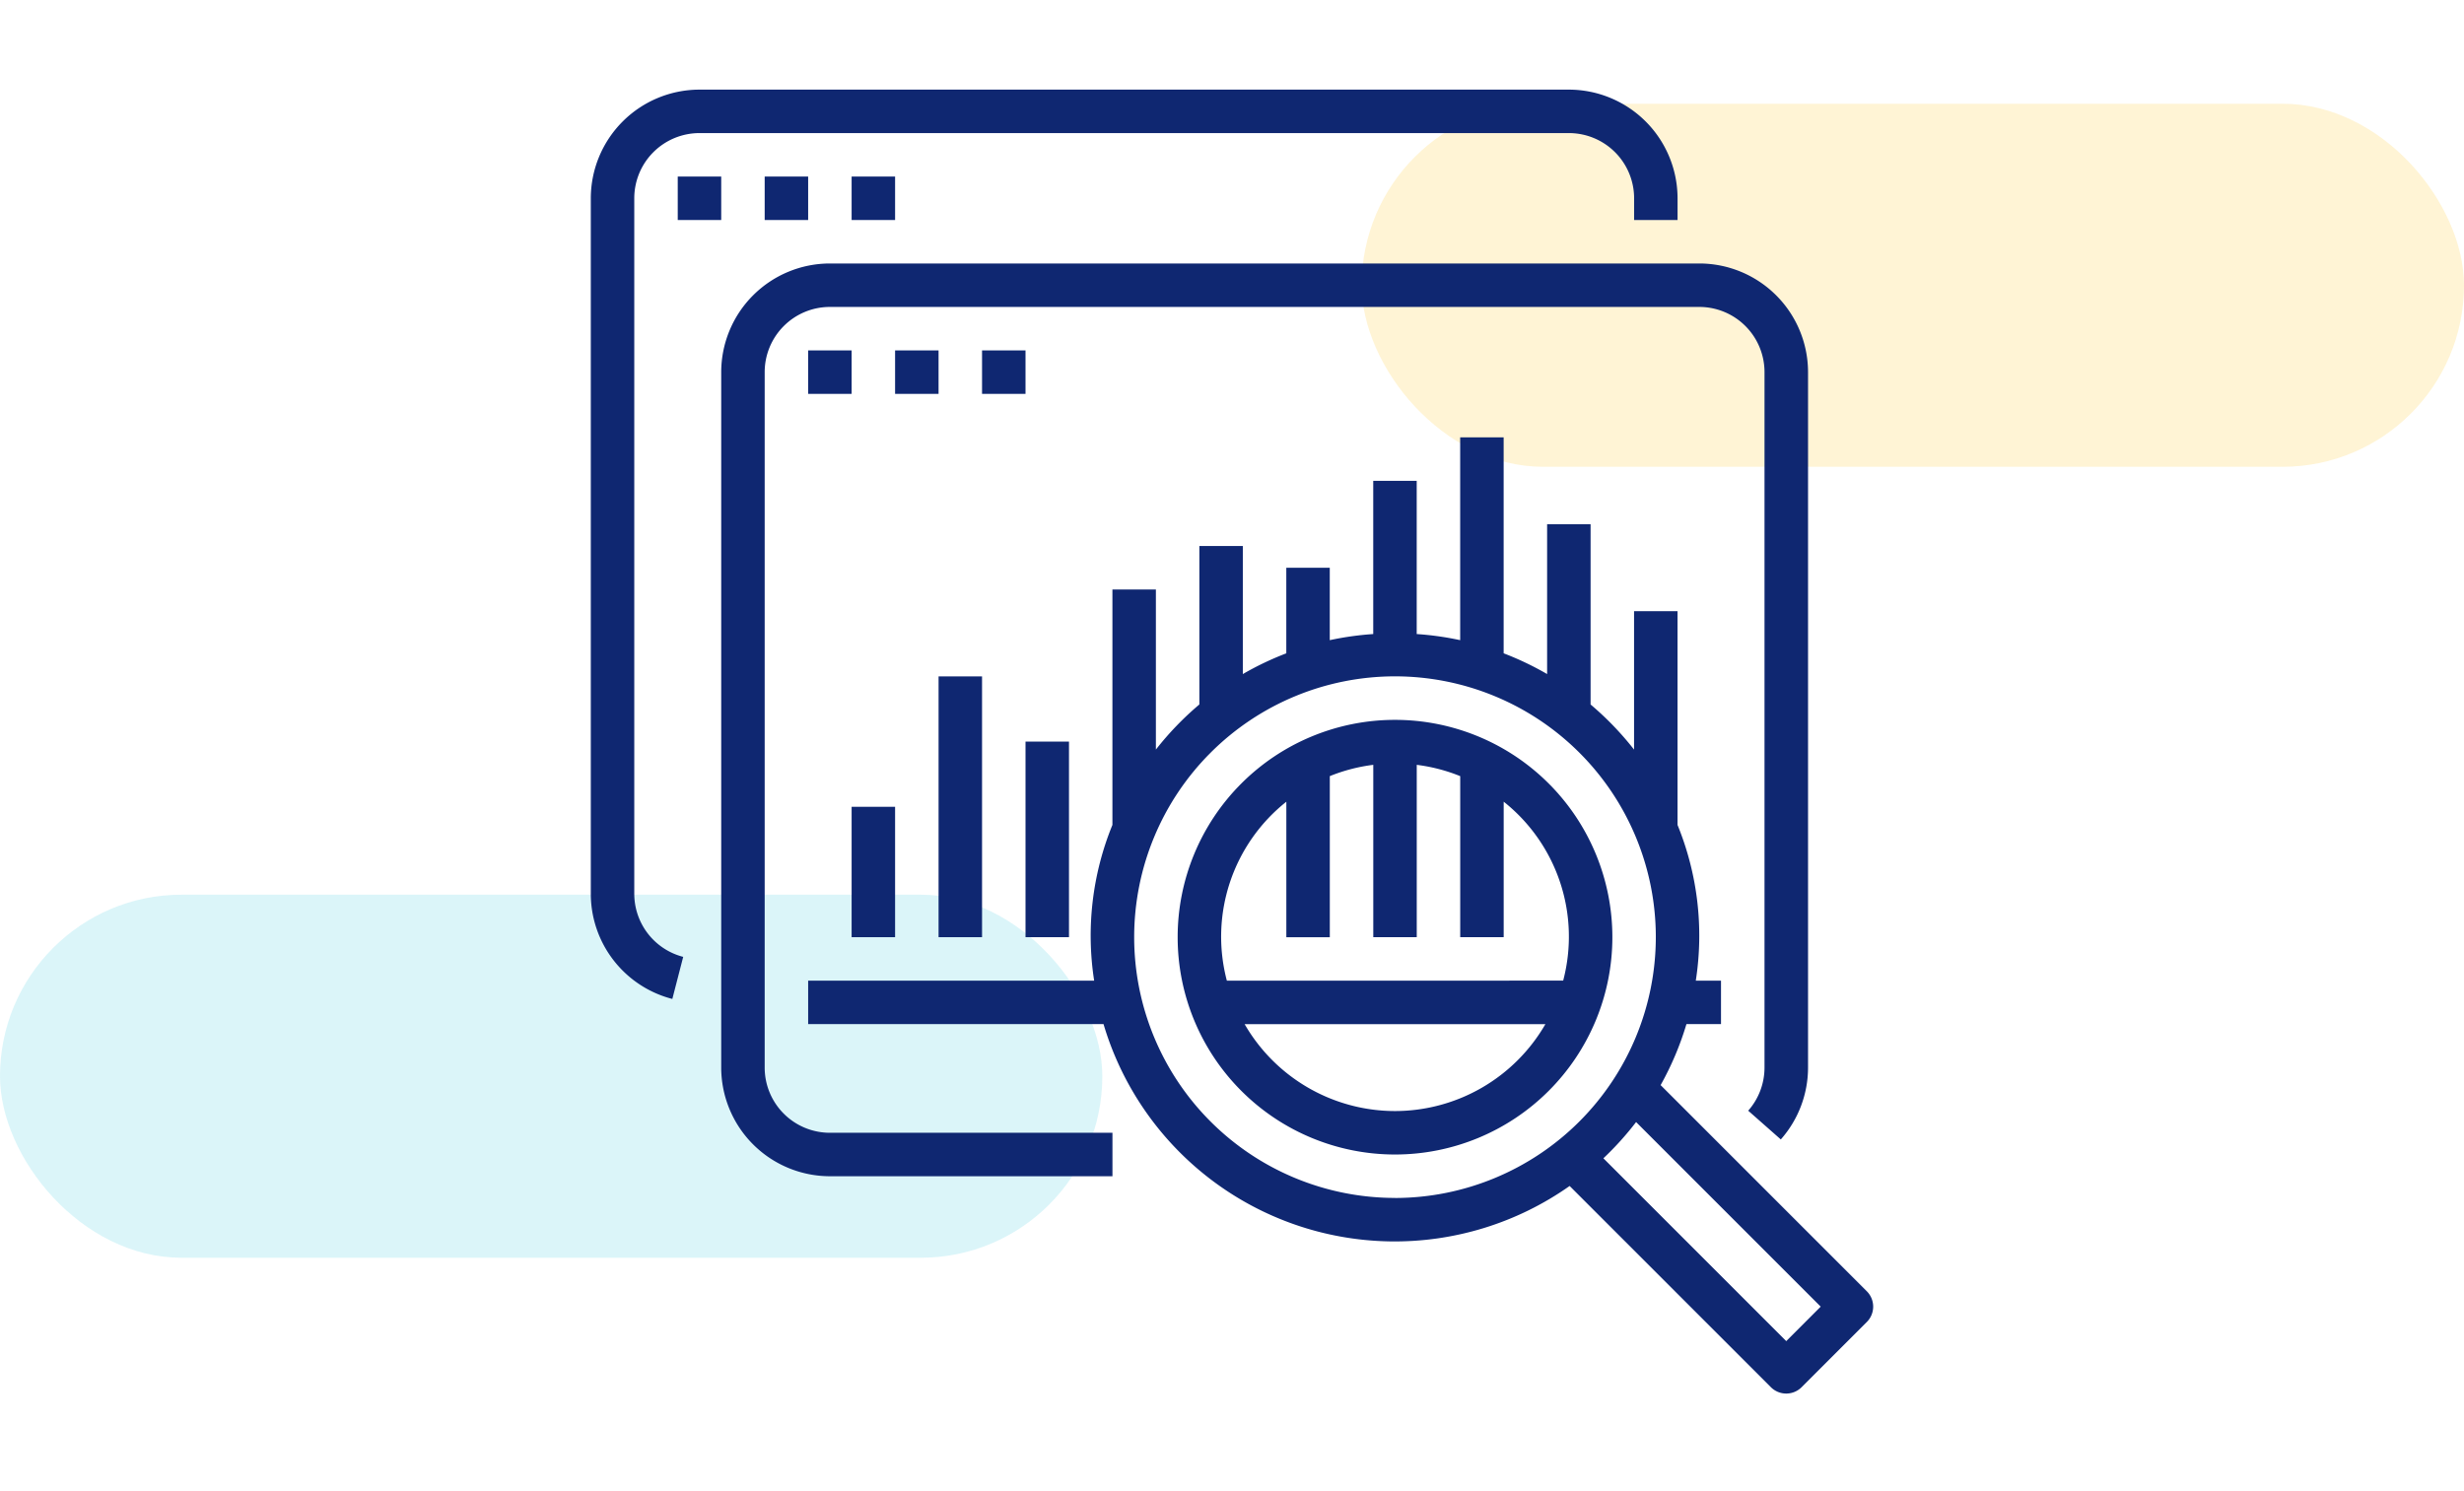 <svg xmlns="http://www.w3.org/2000/svg" width="190" height="115" viewBox="0 0 190 115">
  <g id="Grupo_219936" data-name="Grupo 219936" transform="translate(-180 -399)">
    <rect id="Rectángulo_43992" data-name="Rectángulo 43992" width="190" height="115" transform="translate(180 399)" fill="none"/>
    <rect id="Rectángulo_41430" data-name="Rectángulo 41430" width="85" height="28" rx="14" transform="translate(285 407)" fill="#feca2e" opacity="0.2"/>
    <rect id="Rectángulo_41431" data-name="Rectángulo 41431" width="85" height="28" rx="14" transform="translate(180 468)" fill="#4dd0e1" opacity="0.2"/>
    <g id="datos" transform="translate(221.557 405.912)">
      <g id="Grupo_223576" data-name="Grupo 223576" transform="translate(4)">
        <g id="Grupo_223575" data-name="Grupo 223575">
          <path id="Trazado_230653" data-name="Trazado 230653" d="M79.421,0H12.38A8.39,8.39,0,0,0,4,8.38V62.013a8.38,8.38,0,0,0,6.287,8.115l.838-3.245a5.028,5.028,0,0,1-3.773-4.871V8.38A5.028,5.028,0,0,1,12.38,3.352H79.421A5.028,5.028,0,0,1,84.45,8.38v1.676H87.8V8.38A8.39,8.39,0,0,0,79.421,0Z" transform="translate(-4)" fill="#0f2771"/>
        </g>
      </g>
      <g id="Grupo_223578" data-name="Grupo 223578" transform="translate(10.704 6.704)">
        <g id="Grupo_223577" data-name="Grupo 223577">
          <rect id="Rectángulo_305342" data-name="Rectángulo 305342" width="3.352" height="3.352" fill="#0f2771"/>
        </g>
      </g>
      <g id="Grupo_223580" data-name="Grupo 223580" transform="translate(17.408 6.704)">
        <g id="Grupo_223579" data-name="Grupo 223579">
          <rect id="Rectángulo_305343" data-name="Rectángulo 305343" width="3.352" height="3.352" fill="#0f2771"/>
        </g>
      </g>
      <g id="Grupo_223582" data-name="Grupo 223582" transform="translate(24.112 6.704)">
        <g id="Grupo_223581" data-name="Grupo 223581">
          <rect id="Rectángulo_305344" data-name="Rectángulo 305344" width="3.352" height="3.352" fill="#0f2771"/>
        </g>
      </g>
      <g id="Grupo_223584" data-name="Grupo 223584" transform="translate(20.76 26.817)">
        <g id="Grupo_223583" data-name="Grupo 223583">
          <path id="Trazado_230654" data-name="Trazado 230654" d="M165.634,193.856l-15.9-15.9a23.179,23.179,0,0,0,1.991-4.706h2.665V169.9h-1.944a22.583,22.583,0,0,0-1.408-12.01V141.408h-3.352v10.673a23.59,23.59,0,0,0-3.352-3.479V134.7h-3.352v11.555a23.31,23.31,0,0,0-3.352-1.6V128h-3.352v15.641a23.205,23.205,0,0,0-3.352-.471V131.352h-3.352V143.17a23.205,23.205,0,0,0-3.352.471v-5.585h-3.352v6.6a23.319,23.319,0,0,0-3.352,1.6V136.38h-3.352V148.6a23.591,23.591,0,0,0-3.352,3.479V139.732h-3.352V157.89a22.583,22.583,0,0,0-1.408,12.01H84v3.352h22.777a23.416,23.416,0,0,0,35.941,12.483l15.518,15.518a1.676,1.676,0,0,0,2.37,0l5.028-5.028A1.676,1.676,0,0,0,165.634,193.856Zm-36.382-7.2a20.112,20.112,0,1,1,20.112-20.112A20.134,20.134,0,0,1,129.253,186.661ZM159.421,197.7l-14.1-14.1a23.744,23.744,0,0,0,2.522-2.794l14.235,14.235Z" transform="translate(-84 -128)" fill="#0f2771"/>
        </g>
      </g>
      <g id="Grupo_223586" data-name="Grupo 223586" transform="translate(49.253 48.605)">
        <g id="Grupo_223585" data-name="Grupo 223585">
          <path id="Trazado_230655" data-name="Trazado 230655" d="M236.76,232a16.76,16.76,0,1,0,16.76,16.76A16.76,16.76,0,0,0,236.76,232Zm0,30.169a13.408,13.408,0,0,1-11.595-6.7h23.19A13.408,13.408,0,0,1,236.76,262.169Zm-12.967-10.056a13.286,13.286,0,0,1,4.587-13.8v10.45h3.352V236.339a13.346,13.346,0,0,1,3.352-.872V248.76h3.352V235.468a13.346,13.346,0,0,1,3.352.872V248.76h3.352V238.31a13.286,13.286,0,0,1,4.587,13.8Z" transform="translate(-220 -232)" fill="#0f2771"/>
        </g>
      </g>
      <g id="Grupo_223588" data-name="Grupo 223588" transform="translate(14.056 13.408)">
        <g id="Grupo_223587" data-name="Grupo 223587">
          <path id="Trazado_230656" data-name="Trazado 230656" d="M127.421,64H60.38A8.39,8.39,0,0,0,52,72.38v53.633a8.39,8.39,0,0,0,8.38,8.38H82.169v-3.352H60.38a5.028,5.028,0,0,1-5.028-5.028V72.38a5.028,5.028,0,0,1,5.028-5.028h67.041a5.028,5.028,0,0,1,5.028,5.028v53.633a5.029,5.029,0,0,1-1.257,3.325l2.514,2.217a8.37,8.37,0,0,0,2.1-5.543V72.38A8.39,8.39,0,0,0,127.421,64Z" transform="translate(-52 -64)" fill="#0f2771"/>
        </g>
      </g>
      <g id="Grupo_223590" data-name="Grupo 223590" transform="translate(20.76 20.112)">
        <g id="Grupo_223589" data-name="Grupo 223589">
          <rect id="Rectángulo_305345" data-name="Rectángulo 305345" width="3.352" height="3.352" fill="#0f2771"/>
        </g>
      </g>
      <g id="Grupo_223592" data-name="Grupo 223592" transform="translate(27.464 20.112)">
        <g id="Grupo_223591" data-name="Grupo 223591">
          <rect id="Rectángulo_305346" data-name="Rectángulo 305346" width="3.352" height="3.352" fill="#0f2771"/>
        </g>
      </g>
      <g id="Grupo_223594" data-name="Grupo 223594" transform="translate(34.169 20.112)">
        <g id="Grupo_223593" data-name="Grupo 223593">
          <rect id="Rectángulo_305347" data-name="Rectángulo 305347" width="3.352" height="3.352" fill="#0f2771"/>
        </g>
      </g>
      <g id="Grupo_223596" data-name="Grupo 223596" transform="translate(24.112 55.309)">
        <g id="Grupo_223595" data-name="Grupo 223595">
          <rect id="Rectángulo_305348" data-name="Rectángulo 305348" width="3.352" height="10.056" fill="#0f2771"/>
        </g>
      </g>
      <g id="Grupo_223598" data-name="Grupo 223598" transform="translate(30.817 45.253)">
        <g id="Grupo_223597" data-name="Grupo 223597">
          <rect id="Rectángulo_305349" data-name="Rectángulo 305349" width="3.352" height="20.112" fill="#0f2771"/>
        </g>
      </g>
      <g id="Grupo_223600" data-name="Grupo 223600" transform="translate(37.521 50.281)">
        <g id="Grupo_223599" data-name="Grupo 223599">
          <rect id="Rectángulo_305350" data-name="Rectángulo 305350" width="3.352" height="15.084" fill="#0f2771"/>
        </g>
      </g>
    </g>
  </g>
</svg>
